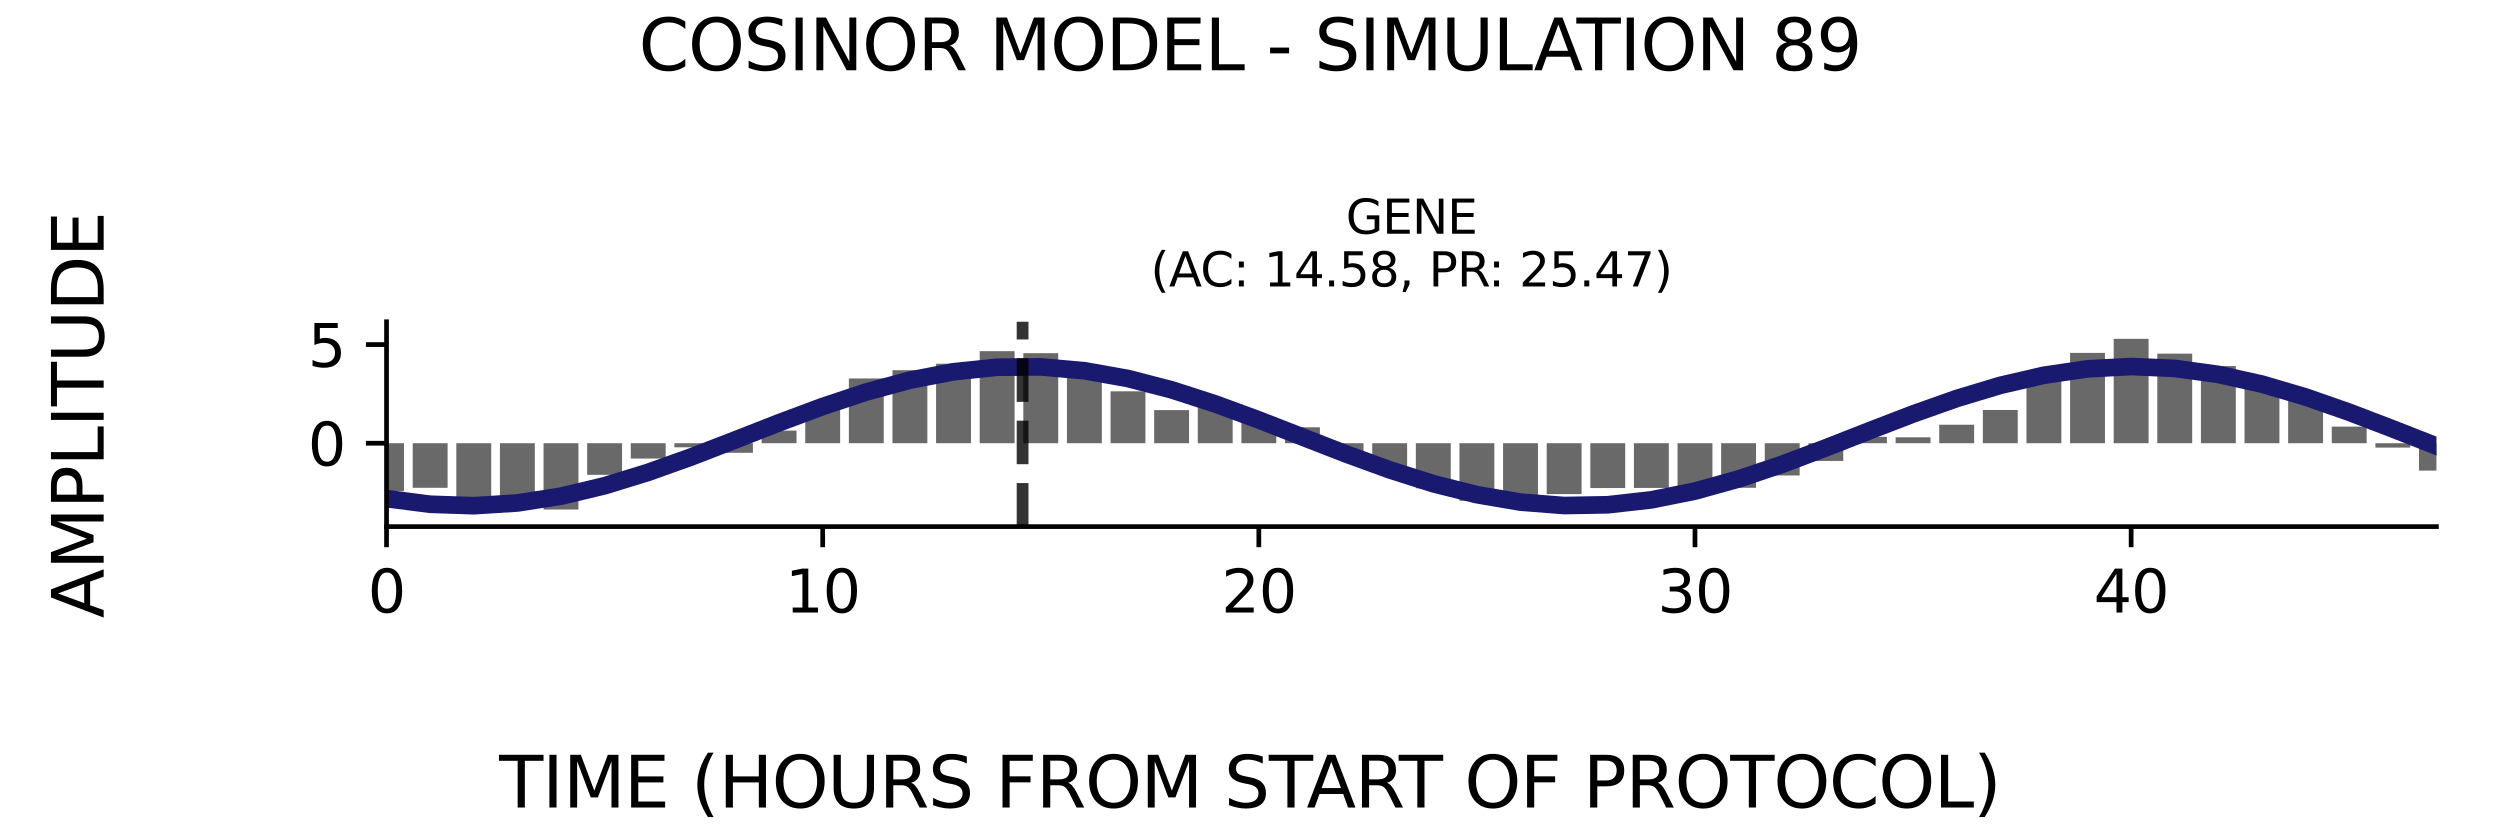 <?xml version="1.0" encoding="utf-8" standalone="no"?>
<!DOCTYPE svg PUBLIC "-//W3C//DTD SVG 1.1//EN"
  "http://www.w3.org/Graphics/SVG/1.1/DTD/svg11.dtd">
<svg xmlns:xlink="http://www.w3.org/1999/xlink" width="424.8pt" height="141.12pt" viewBox="0 0 424.8 141.12" xmlns="http://www.w3.org/2000/svg" version="1.1">
 <defs>
  <style type="text/css">*{stroke-linejoin: round; stroke-linecap: butt}</style>
 </defs>
 <g id="figure_1">
  <g id="patch_1">
   <path d="M 0 141.12 
L 424.8 141.12 
L 424.8 0 
L 0 0 
z
" style="fill: #ffffff"/>
  </g>
  <g id="axes_1">
   <g id="patch_2">
    <path d="M 65.68 89.48 
L 414 89.48 
L 414 54.672 
L 65.68 54.672 
z
" style="fill: #ffffff"/>
   </g>
   <g id="patch_3">
    <path d="M 62.716 75.311 
L 68.644 75.311 
L 68.644 83.459 
L 62.716 83.459 
z
" clip-path="url(#p3a6fae7fde)" style="fill: #696969"/>
   </g>
   <g id="patch_4">
    <path d="M 70.127 75.311 
L 76.055 75.311 
L 76.055 82.888 
L 70.127 82.888 
z
" clip-path="url(#p3a6fae7fde)" style="fill: #696969"/>
   </g>
   <g id="patch_5">
    <path d="M 77.538 75.311 
L 83.467 75.311 
L 83.467 85.084 
L 77.538 85.084 
z
" clip-path="url(#p3a6fae7fde)" style="fill: #696969"/>
   </g>
   <g id="patch_6">
    <path d="M 84.949 75.311 
L 90.878 75.311 
L 90.878 86.491 
L 84.949 86.491 
z
" clip-path="url(#p3a6fae7fde)" style="fill: #696969"/>
   </g>
   <g id="patch_7">
    <path d="M 92.36 75.311 
L 98.289 75.311 
L 98.289 86.579 
L 92.36 86.579 
z
" clip-path="url(#p3a6fae7fde)" style="fill: #696969"/>
   </g>
   <g id="patch_8">
    <path d="M 99.771 75.311 
L 105.7 75.311 
L 105.7 80.683 
L 99.771 80.683 
z
" clip-path="url(#p3a6fae7fde)" style="fill: #696969"/>
   </g>
   <g id="patch_9">
    <path d="M 107.182 75.311 
L 113.111 75.311 
L 113.111 77.917 
L 107.182 77.917 
z
" clip-path="url(#p3a6fae7fde)" style="fill: #696969"/>
   </g>
   <g id="patch_10">
    <path d="M 114.593 75.311 
L 120.522 75.311 
L 120.522 76.007 
L 114.593 76.007 
z
" clip-path="url(#p3a6fae7fde)" style="fill: #696969"/>
   </g>
   <g id="patch_11">
    <path d="M 122.004 75.311 
L 127.933 75.311 
L 127.933 76.94 
L 122.004 76.94 
z
" clip-path="url(#p3a6fae7fde)" style="fill: #696969"/>
   </g>
   <g id="patch_12">
    <path d="M 129.415 75.311 
L 135.344 75.311 
L 135.344 73.167 
L 129.415 73.167 
z
" clip-path="url(#p3a6fae7fde)" style="fill: #696969"/>
   </g>
   <g id="patch_13">
    <path d="M 136.826 75.311 
L 142.755 75.311 
L 142.755 68.822 
L 136.826 68.822 
z
" clip-path="url(#p3a6fae7fde)" style="fill: #696969"/>
   </g>
   <g id="patch_14">
    <path d="M 144.237 75.311 
L 150.166 75.311 
L 150.166 64.311 
L 144.237 64.311 
z
" clip-path="url(#p3a6fae7fde)" style="fill: #696969"/>
   </g>
   <g id="patch_15">
    <path d="M 151.648 75.311 
L 157.577 75.311 
L 157.577 62.907 
L 151.648 62.907 
z
" clip-path="url(#p3a6fae7fde)" style="fill: #696969"/>
   </g>
   <g id="patch_16">
    <path d="M 159.059 75.311 
L 164.988 75.311 
L 164.988 61.805 
L 159.059 61.805 
z
" clip-path="url(#p3a6fae7fde)" style="fill: #696969"/>
   </g>
   <g id="patch_17">
    <path d="M 166.47 75.311 
L 172.399 75.311 
L 172.399 59.67 
L 166.47 59.67 
z
" clip-path="url(#p3a6fae7fde)" style="fill: #696969"/>
   </g>
   <g id="patch_18">
    <path d="M 173.882 75.311 
L 179.81 75.311 
L 179.81 60.012 
L 173.882 60.012 
z
" clip-path="url(#p3a6fae7fde)" style="fill: #696969"/>
   </g>
   <g id="patch_19">
    <path d="M 181.293 75.311 
L 187.221 75.311 
L 187.221 62.485 
L 181.293 62.485 
z
" clip-path="url(#p3a6fae7fde)" style="fill: #696969"/>
   </g>
   <g id="patch_20">
    <path d="M 188.704 75.311 
L 194.633 75.311 
L 194.633 66.492 
L 188.704 66.492 
z
" clip-path="url(#p3a6fae7fde)" style="fill: #696969"/>
   </g>
   <g id="patch_21">
    <path d="M 196.115 75.311 
L 202.044 75.311 
L 202.044 69.685 
L 196.115 69.685 
z
" clip-path="url(#p3a6fae7fde)" style="fill: #696969"/>
   </g>
   <g id="patch_22">
    <path d="M 203.526 75.311 
L 209.455 75.311 
L 209.455 68.921 
L 203.526 68.921 
z
" clip-path="url(#p3a6fae7fde)" style="fill: #696969"/>
   </g>
   <g id="patch_23">
    <path d="M 210.937 75.311 
L 216.866 75.311 
L 216.866 70.879 
L 210.937 70.879 
z
" clip-path="url(#p3a6fae7fde)" style="fill: #696969"/>
   </g>
   <g id="patch_24">
    <path d="M 218.348 75.311 
L 224.277 75.311 
L 224.277 72.604 
L 218.348 72.604 
z
" clip-path="url(#p3a6fae7fde)" style="fill: #696969"/>
   </g>
   <g id="patch_25">
    <path d="M 225.759 75.311 
L 231.688 75.311 
L 231.688 77.293 
L 225.759 77.293 
z
" clip-path="url(#p3a6fae7fde)" style="fill: #696969"/>
   </g>
   <g id="patch_26">
    <path d="M 233.17 75.311 
L 239.099 75.311 
L 239.099 79.974 
L 233.17 79.974 
z
" clip-path="url(#p3a6fae7fde)" style="fill: #696969"/>
   </g>
   <g id="patch_27">
    <path d="M 240.581 75.311 
L 246.51 75.311 
L 246.51 82.968 
L 240.581 82.968 
z
" clip-path="url(#p3a6fae7fde)" style="fill: #696969"/>
   </g>
   <g id="patch_28">
    <path d="M 247.992 75.311 
L 253.921 75.311 
L 253.921 85.088 
L 247.992 85.088 
z
" clip-path="url(#p3a6fae7fde)" style="fill: #696969"/>
   </g>
   <g id="patch_29">
    <path d="M 255.403 75.311 
L 261.332 75.311 
L 261.332 84.541 
L 255.403 84.541 
z
" clip-path="url(#p3a6fae7fde)" style="fill: #696969"/>
   </g>
   <g id="patch_30">
    <path d="M 262.814 75.311 
L 268.743 75.311 
L 268.743 83.958 
L 262.814 83.958 
z
" clip-path="url(#p3a6fae7fde)" style="fill: #696969"/>
   </g>
   <g id="patch_31">
    <path d="M 270.225 75.311 
L 276.154 75.311 
L 276.154 82.93 
L 270.225 82.93 
z
" clip-path="url(#p3a6fae7fde)" style="fill: #696969"/>
   </g>
   <g id="patch_32">
    <path d="M 277.636 75.311 
L 283.565 75.311 
L 283.565 82.911 
L 277.636 82.911 
z
" clip-path="url(#p3a6fae7fde)" style="fill: #696969"/>
   </g>
   <g id="patch_33">
    <path d="M 285.047 75.311 
L 290.976 75.311 
L 290.976 82.686 
L 285.047 82.686 
z
" clip-path="url(#p3a6fae7fde)" style="fill: #696969"/>
   </g>
   <g id="patch_34">
    <path d="M 292.459 75.311 
L 298.387 75.311 
L 298.387 82.886 
L 292.459 82.886 
z
" clip-path="url(#p3a6fae7fde)" style="fill: #696969"/>
   </g>
   <g id="patch_35">
    <path d="M 299.87 75.311 
L 305.798 75.311 
L 305.798 80.794 
L 299.87 80.794 
z
" clip-path="url(#p3a6fae7fde)" style="fill: #696969"/>
   </g>
   <g id="patch_36">
    <path d="M 307.281 75.311 
L 313.21 75.311 
L 313.21 78.326 
L 307.281 78.326 
z
" clip-path="url(#p3a6fae7fde)" style="fill: #696969"/>
   </g>
   <g id="patch_37">
    <path d="M 314.692 75.311 
L 320.621 75.311 
L 320.621 74.221 
L 314.692 74.221 
z
" clip-path="url(#p3a6fae7fde)" style="fill: #696969"/>
   </g>
   <g id="patch_38">
    <path d="M 322.103 75.311 
L 328.032 75.311 
L 328.032 74.307 
L 322.103 74.307 
z
" clip-path="url(#p3a6fae7fde)" style="fill: #696969"/>
   </g>
   <g id="patch_39">
    <path d="M 329.514 75.311 
L 335.443 75.311 
L 335.443 72.171 
L 329.514 72.171 
z
" clip-path="url(#p3a6fae7fde)" style="fill: #696969"/>
   </g>
   <g id="patch_40">
    <path d="M 336.925 75.311 
L 342.854 75.311 
L 342.854 69.658 
L 336.925 69.658 
z
" clip-path="url(#p3a6fae7fde)" style="fill: #696969"/>
   </g>
   <g id="patch_41">
    <path d="M 344.336 75.311 
L 350.265 75.311 
L 350.265 63.406 
L 344.336 63.406 
z
" clip-path="url(#p3a6fae7fde)" style="fill: #696969"/>
   </g>
   <g id="patch_42">
    <path d="M 351.747 75.311 
L 357.676 75.311 
L 357.676 59.964 
L 351.747 59.964 
z
" clip-path="url(#p3a6fae7fde)" style="fill: #696969"/>
   </g>
   <g id="patch_43">
    <path d="M 359.158 75.311 
L 365.087 75.311 
L 365.087 57.573 
L 359.158 57.573 
z
" clip-path="url(#p3a6fae7fde)" style="fill: #696969"/>
   </g>
   <g id="patch_44">
    <path d="M 366.569 75.311 
L 372.498 75.311 
L 372.498 60.091 
L 366.569 60.091 
z
" clip-path="url(#p3a6fae7fde)" style="fill: #696969"/>
   </g>
   <g id="patch_45">
    <path d="M 373.98 75.311 
L 379.909 75.311 
L 379.909 62.198 
L 373.98 62.198 
z
" clip-path="url(#p3a6fae7fde)" style="fill: #696969"/>
   </g>
   <g id="patch_46">
    <path d="M 381.391 75.311 
L 387.32 75.311 
L 387.32 65.849 
L 381.391 65.849 
z
" clip-path="url(#p3a6fae7fde)" style="fill: #696969"/>
   </g>
   <g id="patch_47">
    <path d="M 388.802 75.311 
L 394.731 75.311 
L 394.731 67.068 
L 388.802 67.068 
z
" clip-path="url(#p3a6fae7fde)" style="fill: #696969"/>
   </g>
   <g id="patch_48">
    <path d="M 396.213 75.311 
L 402.142 75.311 
L 402.142 72.491 
L 396.213 72.491 
z
" clip-path="url(#p3a6fae7fde)" style="fill: #696969"/>
   </g>
   <g id="patch_49">
    <path d="M 403.625 75.311 
L 409.553 75.311 
L 409.553 76.055 
L 403.625 76.055 
z
" clip-path="url(#p3a6fae7fde)" style="fill: #696969"/>
   </g>
   <g id="patch_50">
    <path d="M 411.036 75.311 
L 416.964 75.311 
L 416.964 79.963 
L 411.036 79.963 
z
" clip-path="url(#p3a6fae7fde)" style="fill: #696969"/>
   </g>
   <g id="matplotlib.axis_1">
    <g id="xtick_1">
     <g id="line2d_1">
      <defs>
       <path id="md74e041ab8" d="M 0 0 
L 0 3.5 
" style="stroke: #000000; stroke-width: 0.8"/>
      </defs>
      <g>
       <use xlink:href="#md74e041ab8" x="65.68" y="89.48" style="stroke: #000000; stroke-width: 0.8"/>
      </g>
     </g>
     <g id="text_1">
      <!-- 0 -->
      <g transform="translate(62.499 104.078) scale(0.1 -0.1)">
       <defs>
        <path id="DejaVuSans-30" d="M 2034 4250 
Q 1547 4250 1301 3770 
Q 1056 3291 1056 2328 
Q 1056 1369 1301 889 
Q 1547 409 2034 409 
Q 2525 409 2770 889 
Q 3016 1369 3016 2328 
Q 3016 3291 2770 3770 
Q 2525 4250 2034 4250 
z
M 2034 4750 
Q 2819 4750 3233 4129 
Q 3647 3509 3647 2328 
Q 3647 1150 3233 529 
Q 2819 -91 2034 -91 
Q 1250 -91 836 529 
Q 422 1150 422 2328 
Q 422 3509 836 4129 
Q 1250 4750 2034 4750 
z
" transform="scale(0.016)"/>
       </defs>
       <use xlink:href="#DejaVuSans-30"/>
      </g>
     </g>
    </g>
    <g id="xtick_2">
     <g id="line2d_2">
      <g>
       <use xlink:href="#md74e041ab8" x="139.791" y="89.48" style="stroke: #000000; stroke-width: 0.8"/>
      </g>
     </g>
     <g id="text_2">
      <!-- 10 -->
      <g transform="translate(133.428 104.078) scale(0.1 -0.1)">
       <defs>
        <path id="DejaVuSans-31" d="M 794 531 
L 1825 531 
L 1825 4091 
L 703 3866 
L 703 4441 
L 1819 4666 
L 2450 4666 
L 2450 531 
L 3481 531 
L 3481 0 
L 794 0 
L 794 531 
z
" transform="scale(0.016)"/>
       </defs>
       <use xlink:href="#DejaVuSans-31"/>
       <use xlink:href="#DejaVuSans-30" x="63.623"/>
      </g>
     </g>
    </g>
    <g id="xtick_3">
     <g id="line2d_3">
      <g>
       <use xlink:href="#md74e041ab8" x="213.901" y="89.48" style="stroke: #000000; stroke-width: 0.8"/>
      </g>
     </g>
     <g id="text_3">
      <!-- 20 -->
      <g transform="translate(207.539 104.078) scale(0.1 -0.1)">
       <defs>
        <path id="DejaVuSans-32" d="M 1228 531 
L 3431 531 
L 3431 0 
L 469 0 
L 469 531 
Q 828 903 1448 1529 
Q 2069 2156 2228 2338 
Q 2531 2678 2651 2914 
Q 2772 3150 2772 3378 
Q 2772 3750 2511 3984 
Q 2250 4219 1831 4219 
Q 1534 4219 1204 4116 
Q 875 4013 500 3803 
L 500 4441 
Q 881 4594 1212 4672 
Q 1544 4750 1819 4750 
Q 2544 4750 2975 4387 
Q 3406 4025 3406 3419 
Q 3406 3131 3298 2873 
Q 3191 2616 2906 2266 
Q 2828 2175 2409 1742 
Q 1991 1309 1228 531 
z
" transform="scale(0.016)"/>
       </defs>
       <use xlink:href="#DejaVuSans-32"/>
       <use xlink:href="#DejaVuSans-30" x="63.623"/>
      </g>
     </g>
    </g>
    <g id="xtick_4">
     <g id="line2d_4">
      <g>
       <use xlink:href="#md74e041ab8" x="288.012" y="89.48" style="stroke: #000000; stroke-width: 0.8"/>
      </g>
     </g>
     <g id="text_4">
      <!-- 30 -->
      <g transform="translate(281.649 104.078) scale(0.1 -0.1)">
       <defs>
        <path id="DejaVuSans-33" d="M 2597 2516 
Q 3050 2419 3304 2112 
Q 3559 1806 3559 1356 
Q 3559 666 3084 287 
Q 2609 -91 1734 -91 
Q 1441 -91 1130 -33 
Q 819 25 488 141 
L 488 750 
Q 750 597 1062 519 
Q 1375 441 1716 441 
Q 2309 441 2620 675 
Q 2931 909 2931 1356 
Q 2931 1769 2642 2001 
Q 2353 2234 1838 2234 
L 1294 2234 
L 1294 2753 
L 1863 2753 
Q 2328 2753 2575 2939 
Q 2822 3125 2822 3475 
Q 2822 3834 2567 4026 
Q 2313 4219 1838 4219 
Q 1578 4219 1281 4162 
Q 984 4106 628 3988 
L 628 4550 
Q 988 4650 1302 4700 
Q 1616 4750 1894 4750 
Q 2613 4750 3031 4423 
Q 3450 4097 3450 3541 
Q 3450 3153 3228 2886 
Q 3006 2619 2597 2516 
z
" transform="scale(0.016)"/>
       </defs>
       <use xlink:href="#DejaVuSans-33"/>
       <use xlink:href="#DejaVuSans-30" x="63.623"/>
      </g>
     </g>
    </g>
    <g id="xtick_5">
     <g id="line2d_5">
      <g>
       <use xlink:href="#md74e041ab8" x="362.123" y="89.48" style="stroke: #000000; stroke-width: 0.8"/>
      </g>
     </g>
     <g id="text_5">
      <!-- 40 -->
      <g transform="translate(355.76 104.078) scale(0.1 -0.1)">
       <defs>
        <path id="DejaVuSans-34" d="M 2419 4116 
L 825 1625 
L 2419 1625 
L 2419 4116 
z
M 2253 4666 
L 3047 4666 
L 3047 1625 
L 3713 1625 
L 3713 1100 
L 3047 1100 
L 3047 0 
L 2419 0 
L 2419 1100 
L 313 1100 
L 313 1709 
L 2253 4666 
z
" transform="scale(0.016)"/>
       </defs>
       <use xlink:href="#DejaVuSans-34"/>
       <use xlink:href="#DejaVuSans-30" x="63.623"/>
      </g>
     </g>
    </g>
   </g>
   <g id="matplotlib.axis_2">
    <g id="ytick_1">
     <g id="line2d_6">
      <defs>
       <path id="m66c51bbdbe" d="M 0 0 
L -3.5 0 
" style="stroke: #000000; stroke-width: 0.8"/>
      </defs>
      <g>
       <use xlink:href="#m66c51bbdbe" x="65.68" y="75.311" style="stroke: #000000; stroke-width: 0.8"/>
      </g>
     </g>
     <g id="text_6">
      <!-- 0 -->
      <g transform="translate(52.318 79.11) scale(0.1 -0.1)">
       <use xlink:href="#DejaVuSans-30"/>
      </g>
     </g>
    </g>
    <g id="ytick_2">
     <g id="line2d_7">
      <g>
       <use xlink:href="#m66c51bbdbe" x="65.68" y="58.546" style="stroke: #000000; stroke-width: 0.8"/>
      </g>
     </g>
     <g id="text_7">
      <!-- 5 -->
      <g transform="translate(52.318 62.345) scale(0.1 -0.1)">
       <defs>
        <path id="DejaVuSans-35" d="M 691 4666 
L 3169 4666 
L 3169 4134 
L 1269 4134 
L 1269 2991 
Q 1406 3038 1543 3061 
Q 1681 3084 1819 3084 
Q 2600 3084 3056 2656 
Q 3513 2228 3513 1497 
Q 3513 744 3044 326 
Q 2575 -91 1722 -91 
Q 1428 -91 1123 -41 
Q 819 9 494 109 
L 494 744 
Q 775 591 1075 516 
Q 1375 441 1709 441 
Q 2250 441 2565 725 
Q 2881 1009 2881 1497 
Q 2881 1984 2565 2268 
Q 2250 2553 1709 2553 
Q 1456 2553 1204 2497 
Q 953 2441 691 2322 
L 691 4666 
z
" transform="scale(0.016)"/>
       </defs>
       <use xlink:href="#DejaVuSans-35"/>
      </g>
     </g>
    </g>
   </g>
   <g id="line2d_8">
    <path d="M 65.68 84.73 
L 73.091 85.681 
L 80.502 85.931 
L 87.913 85.465 
L 95.324 84.311 
L 102.735 82.54 
L 110.146 80.258 
L 117.557 77.604 
L 124.969 74.739 
L 132.38 71.835 
L 139.791 69.069 
L 147.202 66.608 
L 154.613 64.601 
L 162.024 63.17 
L 169.435 62.401 
L 176.846 62.341 
L 184.257 62.994 
L 191.668 64.319 
L 199.079 66.238 
L 206.49 68.633 
L 213.901 71.359 
L 221.312 74.252 
L 228.723 77.136 
L 236.134 79.837 
L 243.546 82.192 
L 250.957 84.056 
L 258.368 85.319 
L 265.779 85.902 
L 273.19 85.772 
L 280.601 84.936 
L 288.012 83.444 
L 295.423 81.386 
L 302.834 78.888 
L 310.245 76.101 
L 317.656 73.193 
L 325.067 70.341 
L 332.478 67.716 
L 339.889 65.479 
L 347.3 63.764 
L 354.711 62.676 
L 362.123 62.28 
L 369.534 62.6 
L 376.945 63.617 
L 384.356 65.269 
L 391.767 67.456 
L 399.178 70.046 
L 406.589 72.883 
L 414 75.793 
" clip-path="url(#p3a6fae7fde)" style="fill: none; stroke: #191970; stroke-width: 3; stroke-linecap: square"/>
   </g>
   <g id="line2d_9">
    <path d="M 173.759 89.48 
L 173.759 54.672 
" clip-path="url(#p3a6fae7fde)" style="fill: none; stroke-dasharray: 7.4,3.2; stroke-dashoffset: 0; stroke: #000000; stroke-opacity: 0.8; stroke-width: 2"/>
   </g>
   <g id="patch_51">
    <path d="M 65.68 89.48 
L 65.68 54.672 
" style="fill: none; stroke: #000000; stroke-width: 0.8; stroke-linejoin: miter; stroke-linecap: square"/>
   </g>
   <g id="patch_52">
    <path d="M 65.68 89.48 
L 414 89.48 
" style="fill: none; stroke: #000000; stroke-width: 0.8; stroke-linejoin: miter; stroke-linecap: square"/>
   </g>
   <g id="text_8">
    <!-- GENE -->
    <g transform="translate(228.693 39.714) scale(0.08 -0.08)">
     <defs>
      <path id="DejaVuSans-47" d="M 3809 666 
L 3809 1919 
L 2778 1919 
L 2778 2438 
L 4434 2438 
L 4434 434 
Q 4069 175 3628 42 
Q 3188 -91 2688 -91 
Q 1594 -91 976 548 
Q 359 1188 359 2328 
Q 359 3472 976 4111 
Q 1594 4750 2688 4750 
Q 3144 4750 3555 4637 
Q 3966 4525 4313 4306 
L 4313 3634 
Q 3963 3931 3569 4081 
Q 3175 4231 2741 4231 
Q 1884 4231 1454 3753 
Q 1025 3275 1025 2328 
Q 1025 1384 1454 906 
Q 1884 428 2741 428 
Q 3075 428 3337 486 
Q 3600 544 3809 666 
z
" transform="scale(0.016)"/>
      <path id="DejaVuSans-45" d="M 628 4666 
L 3578 4666 
L 3578 4134 
L 1259 4134 
L 1259 2753 
L 3481 2753 
L 3481 2222 
L 1259 2222 
L 1259 531 
L 3634 531 
L 3634 0 
L 628 0 
L 628 4666 
z
" transform="scale(0.016)"/>
      <path id="DejaVuSans-4e" d="M 628 4666 
L 1478 4666 
L 3547 763 
L 3547 4666 
L 4159 4666 
L 4159 0 
L 3309 0 
L 1241 3903 
L 1241 0 
L 628 0 
L 628 4666 
z
" transform="scale(0.016)"/>
     </defs>
     <use xlink:href="#DejaVuSans-47"/>
     <use xlink:href="#DejaVuSans-45" x="77.49"/>
     <use xlink:href="#DejaVuSans-4e" x="140.674"/>
     <use xlink:href="#DejaVuSans-45" x="215.479"/>
    </g>
    <!-- (AC: 14.58, PR: 25.47) -->
    <g transform="translate(195.511 48.672) scale(0.08 -0.08)">
     <defs>
      <path id="DejaVuSans-28" d="M 1984 4856 
Q 1566 4138 1362 3434 
Q 1159 2731 1159 2009 
Q 1159 1288 1364 580 
Q 1569 -128 1984 -844 
L 1484 -844 
Q 1016 -109 783 600 
Q 550 1309 550 2009 
Q 550 2706 781 3412 
Q 1013 4119 1484 4856 
L 1984 4856 
z
" transform="scale(0.016)"/>
      <path id="DejaVuSans-41" d="M 2188 4044 
L 1331 1722 
L 3047 1722 
L 2188 4044 
z
M 1831 4666 
L 2547 4666 
L 4325 0 
L 3669 0 
L 3244 1197 
L 1141 1197 
L 716 0 
L 50 0 
L 1831 4666 
z
" transform="scale(0.016)"/>
      <path id="DejaVuSans-43" d="M 4122 4306 
L 4122 3641 
Q 3803 3938 3442 4084 
Q 3081 4231 2675 4231 
Q 1875 4231 1450 3742 
Q 1025 3253 1025 2328 
Q 1025 1406 1450 917 
Q 1875 428 2675 428 
Q 3081 428 3442 575 
Q 3803 722 4122 1019 
L 4122 359 
Q 3791 134 3420 21 
Q 3050 -91 2638 -91 
Q 1578 -91 968 557 
Q 359 1206 359 2328 
Q 359 3453 968 4101 
Q 1578 4750 2638 4750 
Q 3056 4750 3426 4639 
Q 3797 4528 4122 4306 
z
" transform="scale(0.016)"/>
      <path id="DejaVuSans-3a" d="M 750 794 
L 1409 794 
L 1409 0 
L 750 0 
L 750 794 
z
M 750 3309 
L 1409 3309 
L 1409 2516 
L 750 2516 
L 750 3309 
z
" transform="scale(0.016)"/>
      <path id="DejaVuSans-20" transform="scale(0.016)"/>
      <path id="DejaVuSans-2e" d="M 684 794 
L 1344 794 
L 1344 0 
L 684 0 
L 684 794 
z
" transform="scale(0.016)"/>
      <path id="DejaVuSans-38" d="M 2034 2216 
Q 1584 2216 1326 1975 
Q 1069 1734 1069 1313 
Q 1069 891 1326 650 
Q 1584 409 2034 409 
Q 2484 409 2743 651 
Q 3003 894 3003 1313 
Q 3003 1734 2745 1975 
Q 2488 2216 2034 2216 
z
M 1403 2484 
Q 997 2584 770 2862 
Q 544 3141 544 3541 
Q 544 4100 942 4425 
Q 1341 4750 2034 4750 
Q 2731 4750 3128 4425 
Q 3525 4100 3525 3541 
Q 3525 3141 3298 2862 
Q 3072 2584 2669 2484 
Q 3125 2378 3379 2068 
Q 3634 1759 3634 1313 
Q 3634 634 3220 271 
Q 2806 -91 2034 -91 
Q 1263 -91 848 271 
Q 434 634 434 1313 
Q 434 1759 690 2068 
Q 947 2378 1403 2484 
z
M 1172 3481 
Q 1172 3119 1398 2916 
Q 1625 2713 2034 2713 
Q 2441 2713 2670 2916 
Q 2900 3119 2900 3481 
Q 2900 3844 2670 4047 
Q 2441 4250 2034 4250 
Q 1625 4250 1398 4047 
Q 1172 3844 1172 3481 
z
" transform="scale(0.016)"/>
      <path id="DejaVuSans-2c" d="M 750 794 
L 1409 794 
L 1409 256 
L 897 -744 
L 494 -744 
L 750 256 
L 750 794 
z
" transform="scale(0.016)"/>
      <path id="DejaVuSans-50" d="M 1259 4147 
L 1259 2394 
L 2053 2394 
Q 2494 2394 2734 2622 
Q 2975 2850 2975 3272 
Q 2975 3691 2734 3919 
Q 2494 4147 2053 4147 
L 1259 4147 
z
M 628 4666 
L 2053 4666 
Q 2838 4666 3239 4311 
Q 3641 3956 3641 3272 
Q 3641 2581 3239 2228 
Q 2838 1875 2053 1875 
L 1259 1875 
L 1259 0 
L 628 0 
L 628 4666 
z
" transform="scale(0.016)"/>
      <path id="DejaVuSans-52" d="M 2841 2188 
Q 3044 2119 3236 1894 
Q 3428 1669 3622 1275 
L 4263 0 
L 3584 0 
L 2988 1197 
Q 2756 1666 2539 1819 
Q 2322 1972 1947 1972 
L 1259 1972 
L 1259 0 
L 628 0 
L 628 4666 
L 2053 4666 
Q 2853 4666 3247 4331 
Q 3641 3997 3641 3322 
Q 3641 2881 3436 2590 
Q 3231 2300 2841 2188 
z
M 1259 4147 
L 1259 2491 
L 2053 2491 
Q 2509 2491 2742 2702 
Q 2975 2913 2975 3322 
Q 2975 3731 2742 3939 
Q 2509 4147 2053 4147 
L 1259 4147 
z
" transform="scale(0.016)"/>
      <path id="DejaVuSans-37" d="M 525 4666 
L 3525 4666 
L 3525 4397 
L 1831 0 
L 1172 0 
L 2766 4134 
L 525 4134 
L 525 4666 
z
" transform="scale(0.016)"/>
      <path id="DejaVuSans-29" d="M 513 4856 
L 1013 4856 
Q 1481 4119 1714 3412 
Q 1947 2706 1947 2009 
Q 1947 1309 1714 600 
Q 1481 -109 1013 -844 
L 513 -844 
Q 928 -128 1133 580 
Q 1338 1288 1338 2009 
Q 1338 2731 1133 3434 
Q 928 4138 513 4856 
z
" transform="scale(0.016)"/>
     </defs>
     <use xlink:href="#DejaVuSans-28"/>
     <use xlink:href="#DejaVuSans-41" x="39.014"/>
     <use xlink:href="#DejaVuSans-43" x="105.672"/>
     <use xlink:href="#DejaVuSans-3a" x="175.496"/>
     <use xlink:href="#DejaVuSans-20" x="209.188"/>
     <use xlink:href="#DejaVuSans-31" x="240.975"/>
     <use xlink:href="#DejaVuSans-34" x="304.598"/>
     <use xlink:href="#DejaVuSans-2e" x="368.221"/>
     <use xlink:href="#DejaVuSans-35" x="400.008"/>
     <use xlink:href="#DejaVuSans-38" x="463.631"/>
     <use xlink:href="#DejaVuSans-2c" x="527.254"/>
     <use xlink:href="#DejaVuSans-20" x="559.041"/>
     <use xlink:href="#DejaVuSans-50" x="590.828"/>
     <use xlink:href="#DejaVuSans-52" x="651.131"/>
     <use xlink:href="#DejaVuSans-3a" x="717.488"/>
     <use xlink:href="#DejaVuSans-20" x="751.18"/>
     <use xlink:href="#DejaVuSans-32" x="782.967"/>
     <use xlink:href="#DejaVuSans-35" x="846.59"/>
     <use xlink:href="#DejaVuSans-2e" x="910.213"/>
     <use xlink:href="#DejaVuSans-34" x="942"/>
     <use xlink:href="#DejaVuSans-37" x="1005.623"/>
     <use xlink:href="#DejaVuSans-29" x="1069.246"/>
    </g>
   </g>
  </g>
  <g id="text_9">
   <!-- COSINOR MODEL - SIMULATION 89 -->
   <g transform="translate(108.534 11.941) scale(0.12 -0.12)">
    <defs>
     <path id="DejaVuSans-4f" d="M 2522 4238 
Q 1834 4238 1429 3725 
Q 1025 3213 1025 2328 
Q 1025 1447 1429 934 
Q 1834 422 2522 422 
Q 3209 422 3611 934 
Q 4013 1447 4013 2328 
Q 4013 3213 3611 3725 
Q 3209 4238 2522 4238 
z
M 2522 4750 
Q 3503 4750 4090 4092 
Q 4678 3434 4678 2328 
Q 4678 1225 4090 567 
Q 3503 -91 2522 -91 
Q 1538 -91 948 565 
Q 359 1222 359 2328 
Q 359 3434 948 4092 
Q 1538 4750 2522 4750 
z
" transform="scale(0.016)"/>
     <path id="DejaVuSans-53" d="M 3425 4513 
L 3425 3897 
Q 3066 4069 2747 4153 
Q 2428 4238 2131 4238 
Q 1616 4238 1336 4038 
Q 1056 3838 1056 3469 
Q 1056 3159 1242 3001 
Q 1428 2844 1947 2747 
L 2328 2669 
Q 3034 2534 3370 2195 
Q 3706 1856 3706 1288 
Q 3706 609 3251 259 
Q 2797 -91 1919 -91 
Q 1588 -91 1214 -16 
Q 841 59 441 206 
L 441 856 
Q 825 641 1194 531 
Q 1563 422 1919 422 
Q 2459 422 2753 634 
Q 3047 847 3047 1241 
Q 3047 1584 2836 1778 
Q 2625 1972 2144 2069 
L 1759 2144 
Q 1053 2284 737 2584 
Q 422 2884 422 3419 
Q 422 4038 858 4394 
Q 1294 4750 2059 4750 
Q 2388 4750 2728 4690 
Q 3069 4631 3425 4513 
z
" transform="scale(0.016)"/>
     <path id="DejaVuSans-49" d="M 628 4666 
L 1259 4666 
L 1259 0 
L 628 0 
L 628 4666 
z
" transform="scale(0.016)"/>
     <path id="DejaVuSans-4d" d="M 628 4666 
L 1569 4666 
L 2759 1491 
L 3956 4666 
L 4897 4666 
L 4897 0 
L 4281 0 
L 4281 4097 
L 3078 897 
L 2444 897 
L 1241 4097 
L 1241 0 
L 628 0 
L 628 4666 
z
" transform="scale(0.016)"/>
     <path id="DejaVuSans-44" d="M 1259 4147 
L 1259 519 
L 2022 519 
Q 2988 519 3436 956 
Q 3884 1394 3884 2338 
Q 3884 3275 3436 3711 
Q 2988 4147 2022 4147 
L 1259 4147 
z
M 628 4666 
L 1925 4666 
Q 3281 4666 3915 4102 
Q 4550 3538 4550 2338 
Q 4550 1131 3912 565 
Q 3275 0 1925 0 
L 628 0 
L 628 4666 
z
" transform="scale(0.016)"/>
     <path id="DejaVuSans-4c" d="M 628 4666 
L 1259 4666 
L 1259 531 
L 3531 531 
L 3531 0 
L 628 0 
L 628 4666 
z
" transform="scale(0.016)"/>
     <path id="DejaVuSans-2d" d="M 313 2009 
L 1997 2009 
L 1997 1497 
L 313 1497 
L 313 2009 
z
" transform="scale(0.016)"/>
     <path id="DejaVuSans-55" d="M 556 4666 
L 1191 4666 
L 1191 1831 
Q 1191 1081 1462 751 
Q 1734 422 2344 422 
Q 2950 422 3222 751 
Q 3494 1081 3494 1831 
L 3494 4666 
L 4128 4666 
L 4128 1753 
Q 4128 841 3676 375 
Q 3225 -91 2344 -91 
Q 1459 -91 1007 375 
Q 556 841 556 1753 
L 556 4666 
z
" transform="scale(0.016)"/>
     <path id="DejaVuSans-54" d="M -19 4666 
L 3928 4666 
L 3928 4134 
L 2272 4134 
L 2272 0 
L 1638 0 
L 1638 4134 
L -19 4134 
L -19 4666 
z
" transform="scale(0.016)"/>
     <path id="DejaVuSans-39" d="M 703 97 
L 703 672 
Q 941 559 1184 500 
Q 1428 441 1663 441 
Q 2288 441 2617 861 
Q 2947 1281 2994 2138 
Q 2813 1869 2534 1725 
Q 2256 1581 1919 1581 
Q 1219 1581 811 2004 
Q 403 2428 403 3163 
Q 403 3881 828 4315 
Q 1253 4750 1959 4750 
Q 2769 4750 3195 4129 
Q 3622 3509 3622 2328 
Q 3622 1225 3098 567 
Q 2575 -91 1691 -91 
Q 1453 -91 1209 -44 
Q 966 3 703 97 
z
M 1959 2075 
Q 2384 2075 2632 2365 
Q 2881 2656 2881 3163 
Q 2881 3666 2632 3958 
Q 2384 4250 1959 4250 
Q 1534 4250 1286 3958 
Q 1038 3666 1038 3163 
Q 1038 2656 1286 2365 
Q 1534 2075 1959 2075 
z
" transform="scale(0.016)"/>
    </defs>
    <use xlink:href="#DejaVuSans-43"/>
    <use xlink:href="#DejaVuSans-4f" x="69.824"/>
    <use xlink:href="#DejaVuSans-53" x="148.535"/>
    <use xlink:href="#DejaVuSans-49" x="212.012"/>
    <use xlink:href="#DejaVuSans-4e" x="241.504"/>
    <use xlink:href="#DejaVuSans-4f" x="316.309"/>
    <use xlink:href="#DejaVuSans-52" x="395.02"/>
    <use xlink:href="#DejaVuSans-20" x="464.502"/>
    <use xlink:href="#DejaVuSans-4d" x="496.289"/>
    <use xlink:href="#DejaVuSans-4f" x="582.568"/>
    <use xlink:href="#DejaVuSans-44" x="661.279"/>
    <use xlink:href="#DejaVuSans-45" x="738.281"/>
    <use xlink:href="#DejaVuSans-4c" x="801.465"/>
    <use xlink:href="#DejaVuSans-20" x="857.178"/>
    <use xlink:href="#DejaVuSans-2d" x="888.965"/>
    <use xlink:href="#DejaVuSans-20" x="925.049"/>
    <use xlink:href="#DejaVuSans-53" x="956.836"/>
    <use xlink:href="#DejaVuSans-49" x="1020.312"/>
    <use xlink:href="#DejaVuSans-4d" x="1049.805"/>
    <use xlink:href="#DejaVuSans-55" x="1136.084"/>
    <use xlink:href="#DejaVuSans-4c" x="1209.277"/>
    <use xlink:href="#DejaVuSans-41" x="1267.24"/>
    <use xlink:href="#DejaVuSans-54" x="1327.898"/>
    <use xlink:href="#DejaVuSans-49" x="1388.982"/>
    <use xlink:href="#DejaVuSans-4f" x="1418.475"/>
    <use xlink:href="#DejaVuSans-4e" x="1497.186"/>
    <use xlink:href="#DejaVuSans-20" x="1571.99"/>
    <use xlink:href="#DejaVuSans-38" x="1603.777"/>
    <use xlink:href="#DejaVuSans-39" x="1667.4"/>
   </g>
  </g>
  <g id="text_10">
   <!-- TIME (HOURS FROM START OF PROTOCOL) -->
   <g transform="translate(84.817 137.213) scale(0.12 -0.12)">
    <defs>
     <path id="DejaVuSans-48" d="M 628 4666 
L 1259 4666 
L 1259 2753 
L 3553 2753 
L 3553 4666 
L 4184 4666 
L 4184 0 
L 3553 0 
L 3553 2222 
L 1259 2222 
L 1259 0 
L 628 0 
L 628 4666 
z
" transform="scale(0.016)"/>
     <path id="DejaVuSans-46" d="M 628 4666 
L 3309 4666 
L 3309 4134 
L 1259 4134 
L 1259 2759 
L 3109 2759 
L 3109 2228 
L 1259 2228 
L 1259 0 
L 628 0 
L 628 4666 
z
" transform="scale(0.016)"/>
    </defs>
    <use xlink:href="#DejaVuSans-54"/>
    <use xlink:href="#DejaVuSans-49" x="61.084"/>
    <use xlink:href="#DejaVuSans-4d" x="90.576"/>
    <use xlink:href="#DejaVuSans-45" x="176.855"/>
    <use xlink:href="#DejaVuSans-20" x="240.039"/>
    <use xlink:href="#DejaVuSans-28" x="271.826"/>
    <use xlink:href="#DejaVuSans-48" x="310.84"/>
    <use xlink:href="#DejaVuSans-4f" x="386.035"/>
    <use xlink:href="#DejaVuSans-55" x="464.746"/>
    <use xlink:href="#DejaVuSans-52" x="537.939"/>
    <use xlink:href="#DejaVuSans-53" x="607.422"/>
    <use xlink:href="#DejaVuSans-20" x="670.898"/>
    <use xlink:href="#DejaVuSans-46" x="702.686"/>
    <use xlink:href="#DejaVuSans-52" x="760.205"/>
    <use xlink:href="#DejaVuSans-4f" x="829.688"/>
    <use xlink:href="#DejaVuSans-4d" x="908.398"/>
    <use xlink:href="#DejaVuSans-20" x="994.678"/>
    <use xlink:href="#DejaVuSans-53" x="1026.465"/>
    <use xlink:href="#DejaVuSans-54" x="1089.941"/>
    <use xlink:href="#DejaVuSans-41" x="1143.275"/>
    <use xlink:href="#DejaVuSans-52" x="1211.684"/>
    <use xlink:href="#DejaVuSans-54" x="1273.916"/>
    <use xlink:href="#DejaVuSans-20" x="1335"/>
    <use xlink:href="#DejaVuSans-4f" x="1366.787"/>
    <use xlink:href="#DejaVuSans-46" x="1445.498"/>
    <use xlink:href="#DejaVuSans-20" x="1503.018"/>
    <use xlink:href="#DejaVuSans-50" x="1534.805"/>
    <use xlink:href="#DejaVuSans-52" x="1595.107"/>
    <use xlink:href="#DejaVuSans-4f" x="1664.59"/>
    <use xlink:href="#DejaVuSans-54" x="1743.301"/>
    <use xlink:href="#DejaVuSans-4f" x="1804.385"/>
    <use xlink:href="#DejaVuSans-43" x="1883.096"/>
    <use xlink:href="#DejaVuSans-4f" x="1952.92"/>
    <use xlink:href="#DejaVuSans-4c" x="2031.631"/>
    <use xlink:href="#DejaVuSans-29" x="2087.344"/>
   </g>
  </g>
  <g id="text_11">
   <!-- AMPLITUDE -->
   <g transform="translate(17.614 105.039) rotate(-90) scale(0.12 -0.12)">
    <use xlink:href="#DejaVuSans-41"/>
    <use xlink:href="#DejaVuSans-4d" x="68.408"/>
    <use xlink:href="#DejaVuSans-50" x="154.688"/>
    <use xlink:href="#DejaVuSans-4c" x="214.99"/>
    <use xlink:href="#DejaVuSans-49" x="270.703"/>
    <use xlink:href="#DejaVuSans-54" x="300.195"/>
    <use xlink:href="#DejaVuSans-55" x="361.279"/>
    <use xlink:href="#DejaVuSans-44" x="434.473"/>
    <use xlink:href="#DejaVuSans-45" x="511.475"/>
   </g>
  </g>
 </g>
 <defs>
  <clipPath id="p3a6fae7fde">
   <rect x="65.68" y="54.672" width="348.32" height="34.808"/>
  </clipPath>
 </defs>
</svg>
